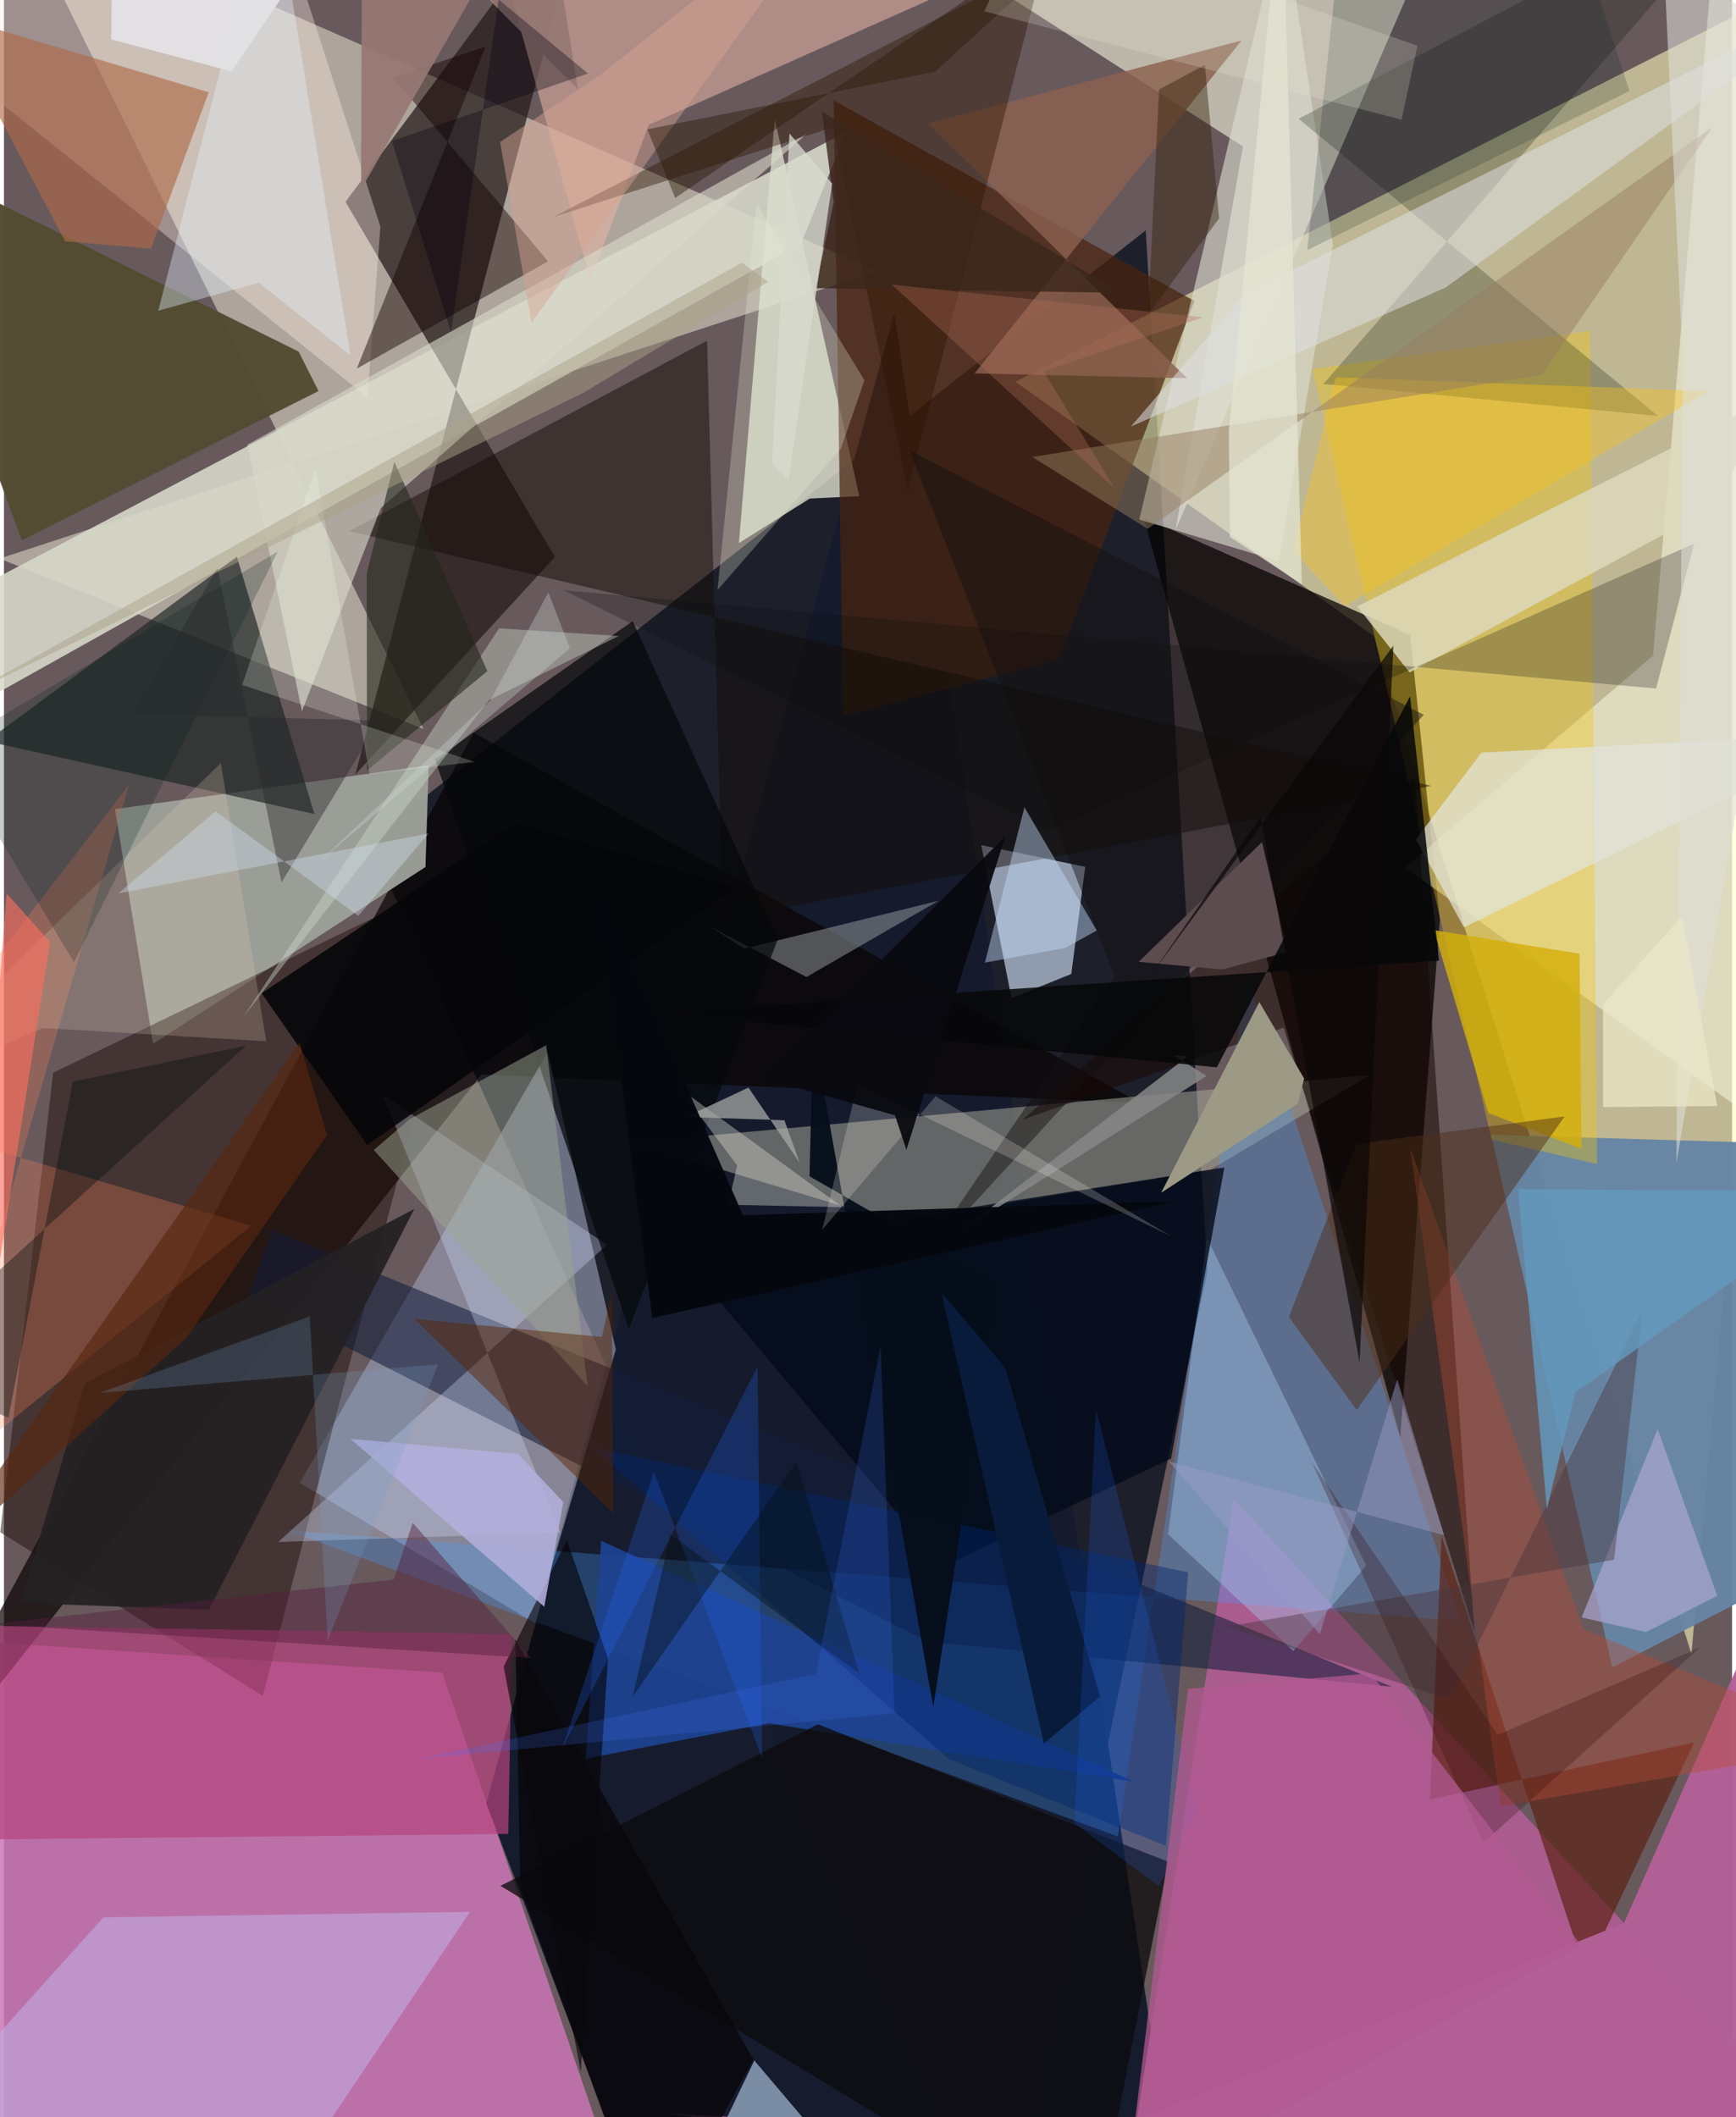 <svg xmlns="http://www.w3.org/2000/svg" width="228" height="278" viewBox="0 0 836 1024"><path fill="#68595d" d="M0 0h836v1024H0z"/><path fill="#040d1a" fill-opacity=".741" d="M176.793 406.493L482.867 1086l99.303-470.85-29.807-503.712z"/><path fill="#fdfcba" fill-opacity=".58" d="M662.561 307.519l153.785 492.447L889.7-18.881 489.316 184.67z"/><path fill="#ca75b6" fill-opacity=".847" d="M-4.469 1086L-62 790.557l273.987 18.42L306.827 1086z"/><path fill="#f7f2dc" fill-opacity=".486" d="M3.367-52.577l419.186 183.74L-2.099 270.165l205.063 82.428z"/><path fill="#161c2e" fill-opacity=".992" d="M233.345 872.25l197.39-720.973 132.74 888.748L314.454 1086z"/><path fill="#090403" fill-opacity=".71" d="M549.593 533.469l-318.559-13.765L-62 890.5l289.244-536.146z"/><path fill="#030000" fill-opacity=".733" d="M675.483 695.053l-124.224-444.9 129.04 56.991 14.348 137.574z"/><path fill="#aa5c8f" d="M898 1054.445L594.97 724.88l-51.453 329.359-222.12-32.06z"/><path fill="#d7d8ca" fill-opacity=".886" d="M-62 310.182v57.874l447.617-250.28 21.922-54.06z"/><path fill="#241b19" fill-opacity=".725" d="M266.52 269.412l-96.502 105.194L284.021-62 165.234 97.631z"/><path fill="#e3e1ce" fill-opacity=".686" d="M566.754 256.445l32.634-185.607-162.81-104.29L704.761-62z"/><path fill="#6786a5" fill-opacity=".965" d="M719.432 548.852l178.568 5.3V744.72l-119.924 61.74z"/><path fill="#9a9fb6" fill-opacity=".624" d="M296.034 652.703l-33.031-143.876-119.92 208.354 113.84 67.93z"/><path fill="#a9a99a" fill-opacity=".529" d="M303.687 552.604l127.441 38.429 152.75-25.39 76.81-45.65z"/><path fill="#9da099" fill-opacity=".965" d="M72.144 504.871L53.724 391.34l151.759-21.182-1.568 49.178z"/><path fill="#469cff" fill-opacity=".294" d="M601.284 471.627l103.34 312.364-567.766-43.865 402.049 148.133z"/><path fill="#d9dccc" fill-opacity=".808" d="M372.906 57.685L355.545 262.69l34.295-21.562 23.96-1.147z"/><path fill="#49230e" fill-opacity=".714" d="M510.56 318.801l-104.554 27.58-4.648-297.877 174.546 97.08z"/><path fill="#23110a" fill-opacity=".51" d="M125.215 820.213l104.83-401.046L23.793 518.86-1.792 741.1z"/><path fill="#d2e3f8" fill-opacity=".631" d="M523.08 419.257l-50.29-10.477 14.632 73.989 28.932-11.701z"/><path fill="#ffffed" fill-opacity=".482" d="M677.858 419.62L797.78 317.136 830.307-62l60.562 635.017z"/><path fill="#f1c60b" fill-opacity=".357" d="M719.667 551.119l51.014 11.902-3.296-403.016-134.37 18.46z"/><path fill="#e9b7a7" fill-opacity=".553" d="M312.002 60.325L586.887-62l-352.37 20.832 49.177 176.767z"/><path fill="#131c3b" fill-opacity=".573" d="M671.422 815.832L129.864 595.127l-11.751 32.232 328.753 166.617z"/><path fill="#1d2624" fill-opacity=".675" d="M-62 346.584v51.444l174.654-128.773 37.514 124.467z"/><path fill="#ffece3" fill-opacity=".369" d="M175.84 192.227l6.274-82.601L138.17-26.557-62 1.177z"/><path fill="#534c33" fill-opacity=".973" d="M142.573 170.065L-62 68.787 8.638 261.355l143.537-72.209z"/><path fill="#130c06" fill-opacity=".482" d="M167.044 256.907l173.104-92.146 7.624 279.794 342.711-64.453z"/><path fill="#5d2315" fill-opacity=".698" d="M817.67 842.776l-52.623 111.212-69.556-211.145-5.642 127.529z"/><path fill="#ddddd1" fill-opacity=".612" d="M642.922 118.512l-24.09-160.623-69.602 293.393 67.566 20.137z"/><path fill="#1e428f" fill-opacity=".945" d="M281.46 850.61l7.479-105.349L546.694 861.73l-176.817-28.271z"/><path fill="#000d04" fill-opacity=".235" d="M800.164 201.203l-161.83-15.497L853.185-62 626.323 57.45z"/><path fill="#b5437e" fill-opacity=".702" d="M-62 890.208l305.992-3.192 1.72-96.63L-62 785.473z"/><path fill="#bfaae1" fill-opacity=".612" d="M117.217 1086L-62 1049.687 48.124 927.343l177.337-2.648z"/><path fill="#b26097" fill-opacity=".98" d="M842.431 1047.925l-360.087 3.769 301.37-121.54 94.756-214.452z"/><path fill="#d4e1ff" fill-opacity=".318" d="M291.734 602.057l-108.53-72.545 86.005 211.683-136.538 4.624z"/><path fill="#dadbcc" fill-opacity=".6" d="M182.331 245.7l-38.182 98.356-26.447-128.916L388.53 64.579z"/><path fill="#ddd9bc" fill-opacity=".827" d="M654.716 293.297L856.843 191.49l-30.603 54.362-146.253 79.381z"/><path fill="#acd3f6" fill-opacity=".369" d="M563.142 742.026l60.602 56.492 35.282-41.222-77.113-158.77z"/><path fill="#180700" fill-opacity=".529" d="M682.523 375.73l28.883 413.334-92.352-291.996-126.238 44.462z"/><path fill="#d2af0c" fill-opacity=".827" d="M763.15 555.65l-45.025-17.307-26.369-88.474 70.465 11.414z"/><path fill="#0d0b0d" fill-opacity=".761" d="M393.772 833.97l169.458 66.505L526.643 1086 240.207 912.13z"/><path fill="#e1e4dc" fill-opacity=".714" d="M714.791 364.017L898 354.44l-191.721 94.086-23.231-42.562z"/><path fill="#999fa1" fill-opacity=".498" d="M358.147 458.844l93.944-23.157-63.873 36.858-46.577-24.37z"/><path fill="#140000" fill-opacity=".459" d="M170.686 178.294L233.04 22.535l-44.737 14.933 74.916 88.938z"/><path fill="#8b614e" fill-opacity=".82" d="M598.709 19.585l-129.152 161.01 102.815 2.335-125.2-123.186z"/><path fill="#fd8257" fill-opacity=".278" d="M119.582 592.872l-158.115 128.39 98.955-341.565L-62 539.197z"/><path fill="#030b1a" fill-opacity=".8" d="M326.616 606.162l127.316 151.666 110.667-52.352 25.806-140.794z"/><path fill="#92a6c0" fill-opacity=".816" d="M434.402 1080.78l-114.45-6.116 18.526-26.856 24.535-51.214z"/><path fill="#dde0e4" fill-opacity=".537" d="M545.203 206.302l152.121-67.178L898-6.728 600.1 142.317z"/><path fill="#af6a48" fill-opacity=".635" d="M99.033 44.633l-27.93 75.643-41.508-3.598L-28.548 6.655z"/><path fill="#0b0d0e" fill-opacity=".255" d="M270.802 285.482l233.986 116.2 312.885-138.779-18.428 70.105z"/><path fill="#2e1300" fill-opacity=".404" d="M265.716 104.97l135.437-43.45 36.113 175.747 65.589-254.72z"/><path fill="#05070b" fill-opacity=".718" d="M302.303 642.726l72.043-188.35-70.202-153.962-95.598 66.875z"/><path fill="#dedfd5" fill-opacity=".388" d="M354.707 563.682l-28.076-37.376 79.08 57.57-55.38-1.18z"/><path fill="#9c9a85" d="M629 521.67l-21.702-37.032-47.494 92.273 66.057-43.054z"/><path fill="#b74c32" fill-opacity=".392" d="M764.167 787.964l-83.823-232.563 43.683 318.292L898 843.44z"/><path fill="#01266a" fill-opacity=".435" d="M457.131 850.799L284.794 700.21l288.098 60.267-10.726 132.316z"/><path fill="#9da592" fill-opacity=".498" d="M262.329 505.542l20.034 164.925-103.447-114.245 17.242-14.84z"/><path fill="#050002" fill-opacity=".596" d="M292.2 802.056l-13.145 200.033-37.31-195.999 30.593-61.072z"/><path fill="#4c2e16" fill-opacity=".467" d="M654.429 681.94l100.575-141.95-100.76 13.313-32.649 83.735z"/><path fill="#e2f5ff" fill-opacity=".376" d="M167.667 171.956l-44.455-35.224-48.559 13.547L129.347-62z"/><path fill="#c7defb" fill-opacity=".439" d="M474.543 465.589l38.9-7.105 15.232-8.444-35-59.598z"/><path fill="#242123" fill-opacity=".945" d="M39.147 669.168l159.394-84.482-99.4 193.94-91.184-3.297z"/><path fill="#cad6c8" fill-opacity=".42" d="M234.636 338.622L115.852 491.835l123.684-187.933 57.886 3.725z"/><path fill="#fbc419" fill-opacity=".376" d="M623.676 266.364l25.037 26.788 175.726-103.947-180.16-6.726z"/><path fill="#aba6d0" fill-opacity=".698" d="M800.004 691.156l28.842 80.7-34.442 17.517-31.177-7.06z"/><path fill="#23271b" fill-opacity=".6" d="M175.486 277.622l13.38-54.295 44.996 101.287-58.214 47.978z"/><path fill="#05060a" fill-opacity=".89" d="M175.754 553.798l178.372-124.815L247.82 397.94l-123.152 82.458z"/><path fill="#868788" fill-opacity=".855" d="M581.848 520.383l-16.062-10.029 6.977.535-110.254 84.65z"/><path fill="#48373e" fill-opacity=".431" d="M591.694 786.71l187.225-32.333 13.762-120.66-92.916 188.38z"/><path fill="#967c60" fill-opacity=".482" d="M553.29 255.78L826.61 61.36l-82.562 119.923-246.599 39.76z"/><path fill="#130f11" fill-opacity=".455" d="M443.688 609.714l243.22-263.986-248.84-127.892 99.284 254.44z"/><path fill="#5d4d50" fill-opacity=".996" d="M620.961 460.47l-31.74 8.454-40.291-3.728 59.68-57.926z"/><path fill="#060809" fill-opacity=".859" d="M680.232 336.74l-93.479 179.491-271.34-26.427 378.862-25.159z"/><path fill="#dfcab0" fill-opacity=".239" d="M18.76 497.205l108.1 6.436-21.937-134.595L-62 532.048z"/><path fill="#b2aedc" fill-opacity=".871" d="M248.672 703.219l-81.083-7.31 93.792 81.21 9.236-50.593z"/><path fill="#322105" fill-opacity=".435" d="M580.962 31.421L558.8 43.262l-5.276 108.973 34.326-46.633z"/><path fill="#592401" fill-opacity=".463" d="M289.261 646.632l-90.755-8.762 96.225 93.902-.662-106.769z"/><path fill="#a7a9a5" fill-opacity=".737" d="M360.176 526.031l24.741 36.367-7.355-20.57-47.78-1.57z"/><path fill="#deded8" fill-opacity=".573" d="M802.937-20.439l9.28 195.592-3.112 387.239L898 39.81z"/><path fill="#070e1a" fill-opacity=".961" d="M481.094 621.27l-91.387-52.326 1.742-70.267 58.122 326.874z"/><path fill="#3a251b" fill-opacity=".808" d="M401.39 97.686l-5.684-43.769 144.159 87.71-147.225-2.267z"/><path fill="#081b3b" d="M530.273 820.61l-27.195 22.658-49.553-218.152 30.907 36.473z"/><path fill="#6298bc" fill-opacity=".839" d="M898 576.054l-165.508-.83 13.937 154.669 13.733-56.46z"/><path fill="#09070c" fill-opacity=".863" d="M362.581 996.197l-115.167-203.24 2.408 120.163L313.227 1086z"/><path fill="#236aff" fill-opacity=".235" d="M364.575 661.023l2.143 189.199-52.29-138.33-44.335 133.743z"/><path fill="#e6efd6" fill-opacity=".278" d="M416.286 183.925l-11.372 32.961-59.723 68.486 18.925-186.98z"/><path fill="#05080e" fill-opacity=".973" d="M313.604 637.487l-27.677-213.005 71.58 163.246 209.008-6.741z"/><path fill="#00231d" fill-opacity=".227" d="M-62 305.528L33.838 465.35l98.597-198.582-162.222 96.755z"/><path fill="#0b2828" fill-opacity=".196" d="M649.92-60.69l-19.419 181.655 155.866-76.957-34-104.921z"/><path fill="#d8dacf" fill-opacity=".769" d="M400.668 88.834l-21.048 143.15-8.056-7.456 8.449-159.94z"/><path fill="#fc6f5e" fill-opacity=".627" d="M-18.051 682.998L1.276 432.174l21.087 23.557-46.106 291.001z"/><path fill="#fffdf3" fill-opacity=".204" d="M412.94 524.351l151.74 73.611-113.999-67.705-54.805 64.5z"/><path fill="#58260f" fill-opacity=".639" d="M156.33 548.897l-68.144 98.237L-37.056 760.25 142.98 504.34z"/><path fill="#070f14" fill-opacity=".416" d="M383.406 706.905L304.1 820.75l18.426-78.575 91.295 67.267z"/><path fill="#967874" fill-opacity=".925" d="M260.96-62L172.751 91.63 173.304-62 277.613 43.06z"/><path fill="#09090e" fill-opacity=".937" d="M431.037 539.442l-64.084-18.059 117.434-116.807-47.809 151.53z"/><path fill="#1d69fe" fill-opacity=".18" d="M517.835 881.746l10.47-200.062 49.22 195.295-18.9 35.338z"/><path fill="#000e0e" fill-opacity=".373" d="M117.072 505.775l-83.724 17.383L2.171 685.666l-57.16-23.346z"/><path fill="#531f3a" fill-opacity=".447" d="M-6.678 785.595l261.656 16.307-57.223-65.377-9.279 27.47z"/><path fill="#28292a" fill-opacity=".427" d="M181.702 348.482l-47.42 78.329-31.034-151.993-41.129 70.655z"/><path fill="#769ec6" fill-opacity=".235" d="M156.575 793.479l-8.622-156.75L46.12 673.743l163.966-13.92z"/><path fill="#31080a" fill-opacity=".263" d="M722.703 839.089l97.77-42.302-104.849 94.57-82.814-183.968z"/><path fill="#e4e5d4" fill-opacity=".718" d="M618.32-59.89l-25.76 268.325.498 51.254 34.836 22.884z"/><path fill="#b45992" fill-opacity=".741" d="M763.163 941.05l-220.471 121.297 30.124-245.533 88.456-7.456z"/><path fill="#eae7c8" fill-opacity=".749" d="M773.56 485.813l.108 49.656 55.179-.529-16.965-91.935z"/><path fill="#4077ff" fill-opacity=".184" d="M430.9 828.683l-6.816-177.598-31.296 158.57-193.283 41.232z"/><path fill="#f1ffef" fill-opacity=".216" d="M150.722 226.756l26.113 147.608 50.844-5.87-112.447-37.222z"/><path fill="#e3e2e5" fill-opacity=".969" d="M52.593-62l-.67 81.057 58.135 15.497L175.652-62z"/><path fill="#b36f58" fill-opacity=".329" d="M580 153.468l-76.948 26.184 34.157 56.455-107.714-98.461z"/><path fill="#0a0707" fill-opacity=".682" d="M555.47 470.767l52.405-75.722 47.934 263.976 16.362-346.793z"/><path fill="#d4e1f2" fill-opacity=".38" d="M171.413 442.956l34.012-39.827-150.127 28.996 47.139-39.707z"/><path fill="#999bc4" fill-opacity=".463" d="M636.6 790.382l37.416-123.263 22.69 75.398-133.03-35.578z"/><path fill="#d6a292" fill-opacity=".463" d="M412.094-62L288.228 36.45l-48.211 32.277 15.188 87.416z"/><path fill="#2b1908" fill-opacity=".439" d="M324.722 95.738L311.253 62.57l139.238-27.852L555.857-62z"/><path fill="#d0d8d5" fill-opacity=".329" d="M263.368 286.514l-28.003 52.14-84.368 79.53 122.82-104.652z"/><path fill="#e6e7d2" fill-opacity=".227" d="M676.12 57.901l7.682-35.786-186.938-65.41-22.549 48.756z"/><path fill="#00000f" fill-opacity=".333" d="M216.281 160.737l-28.602-92.55 94.897-32.609L239.315-.205z"/><path fill="#aba289" fill-opacity=".494" d="M369.72 136.276l-89.626 53.79-299.9 147.07 376.687-210.05z"/></svg>
